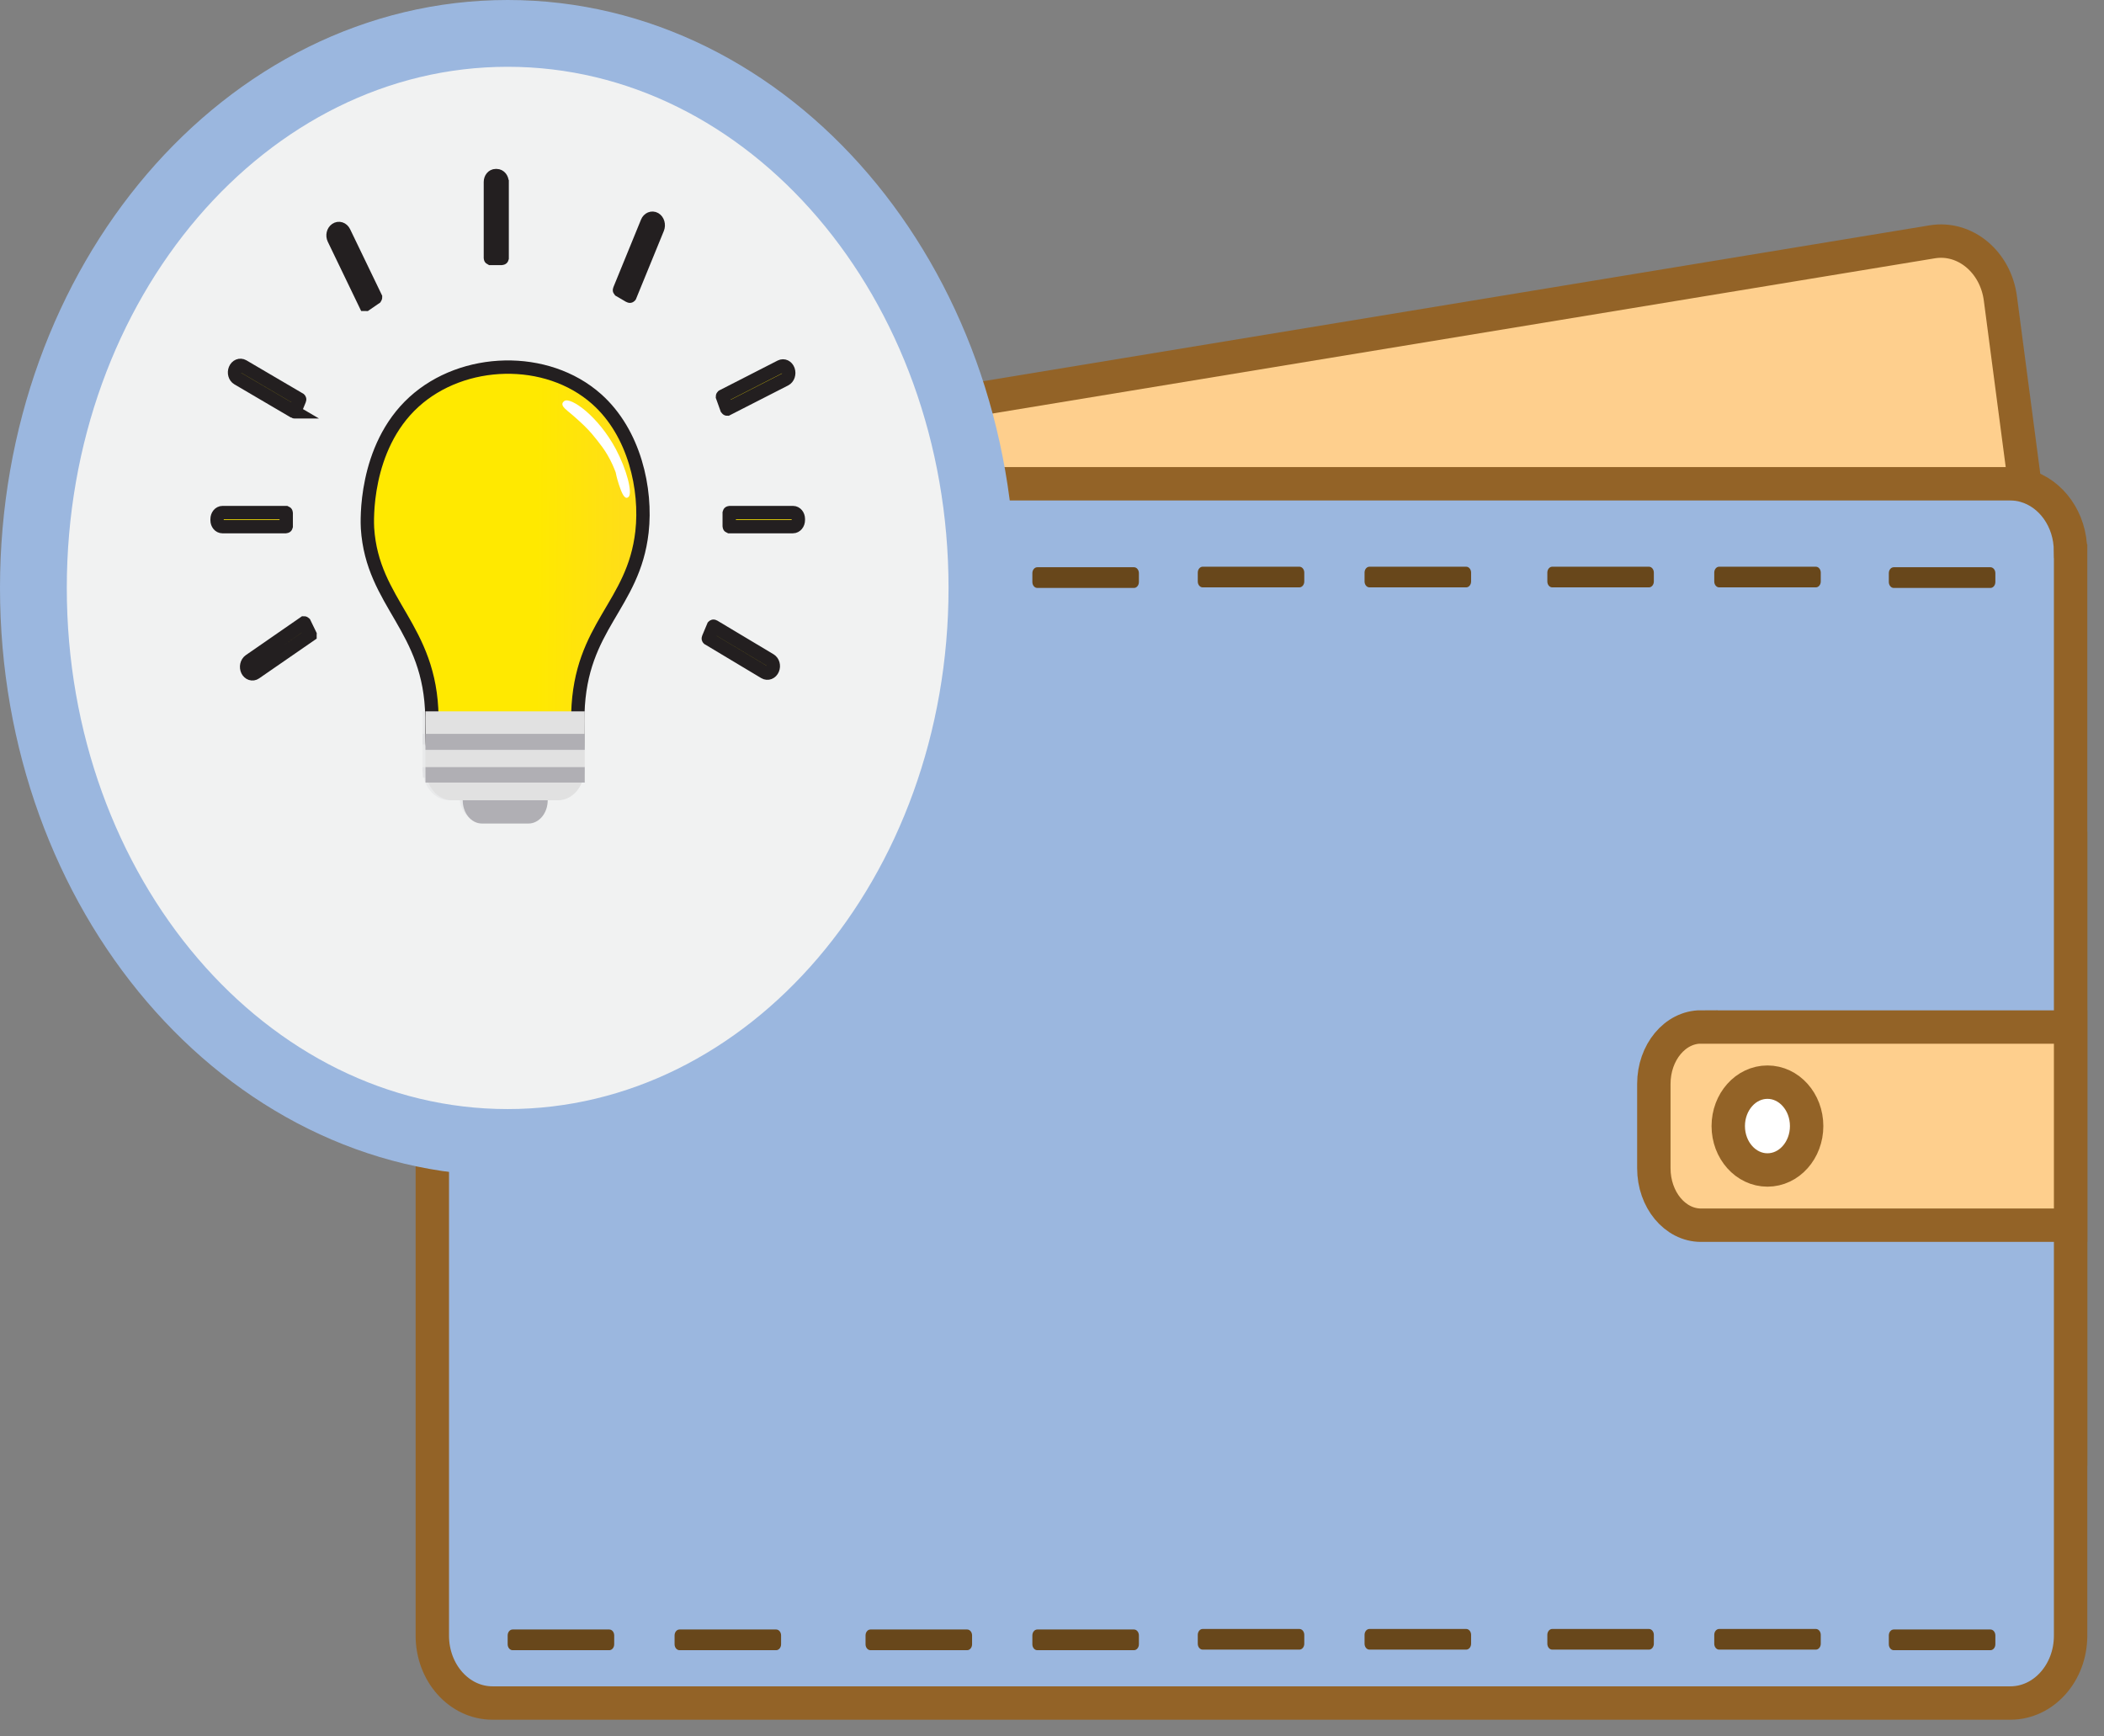 <svg width="63" height="52" viewBox="0 0 63 52" fill="none" xmlns="http://www.w3.org/2000/svg">
<rect x="0" y="0" width="63" height="52" fill="#808080" stroke="none"/>
<path d="M62 24.954V43.462L19.229 50.506C18.246 50.67 17.328 49.906 17.186 48.804L12.968 16.674C12.957 16.586 12.95 16.502 12.95 16.417V16.401C12.937 15.405 13.583 14.532 14.487 14.385L57.855 7.242C58.838 7.079 59.756 7.842 59.898 8.942L60.635 14.548L62 24.954Z" fill="#FECF8D" stroke="#936327" stroke-miterlimit="10"/>
<path d="M62 16.507V48.984C62 50.097 61.193 51 60.198 51H14.746C13.75 51 12.945 50.097 12.945 48.984V16.507C12.945 16.477 12.945 16.45 12.945 16.42V16.404C12.995 15.337 13.779 14.488 14.744 14.488H37.47H60.196C60.345 14.488 60.492 14.507 60.632 14.548C61.416 14.767 61.997 15.558 61.997 16.504L62 16.507Z" fill="#9BB7DF" stroke="#936327" stroke-miterlimit="10"/>
<path d="M18.244 16.987H15.348C15.267 16.987 15.201 17.067 15.201 17.165V17.429C15.201 17.527 15.267 17.607 15.348 17.607H18.244C18.325 17.607 18.391 17.527 18.391 17.429V17.165C18.391 17.067 18.325 16.987 18.244 16.987Z" fill="#68471B"/>
<path d="M23.241 16.987H20.346C20.265 16.987 20.199 17.067 20.199 17.165V17.429C20.199 17.527 20.265 17.607 20.346 17.607H23.241C23.322 17.607 23.388 17.527 23.388 17.429V17.165C23.388 17.067 23.322 16.987 23.241 16.987Z" fill="#68471B"/>
<path d="M28.96 16.987H26.064C25.983 16.987 25.917 17.067 25.917 17.165V17.429C25.917 17.527 25.983 17.607 26.064 17.607H28.96C29.041 17.607 29.107 17.527 29.107 17.429V17.165C29.107 17.067 29.041 16.987 28.96 16.987Z" fill="#68471B"/>
<path d="M33.955 16.987H31.059C30.978 16.987 30.912 17.067 30.912 17.165V17.429C30.912 17.527 30.978 17.607 31.059 17.607H33.955C34.036 17.607 34.102 17.527 34.102 17.429V17.165C34.102 17.067 34.036 16.987 33.955 16.987Z" fill="#68471B"/>
<path d="M38.907 16.971H36.012C35.931 16.971 35.865 17.05 35.865 17.148V17.413C35.865 17.511 35.931 17.59 36.012 17.59H38.907C38.988 17.59 39.054 17.511 39.054 17.413V17.148C39.054 17.05 38.988 16.971 38.907 16.971Z" fill="#68471B"/>
<path d="M43.902 16.971H41.006C40.925 16.971 40.859 17.05 40.859 17.148V17.413C40.859 17.511 40.925 17.59 41.006 17.59H43.902C43.983 17.59 44.049 17.511 44.049 17.413V17.148C44.049 17.05 43.983 16.971 43.902 16.971Z" fill="#68471B"/>
<path d="M49.374 16.971H46.479C46.398 16.971 46.332 17.05 46.332 17.148V17.413C46.332 17.511 46.398 17.59 46.479 17.59H49.374C49.455 17.59 49.521 17.511 49.521 17.413V17.148C49.521 17.05 49.455 16.971 49.374 16.971Z" fill="#68471B"/>
<path d="M54.372 16.971H51.477C51.395 16.971 51.33 17.05 51.33 17.148V17.413C51.33 17.511 51.395 17.59 51.477 17.59H54.372C54.453 17.59 54.519 17.511 54.519 17.413V17.148C54.519 17.05 54.453 16.971 54.372 16.971Z" fill="#68471B"/>
<path d="M59.6 16.987H56.704C56.623 16.987 56.557 17.067 56.557 17.165V17.429C56.557 17.527 56.623 17.607 56.704 17.607H59.6C59.681 17.607 59.747 17.527 59.747 17.429V17.165C59.747 17.067 59.681 16.987 59.6 16.987Z" fill="#68471B"/>
<path d="M18.244 48.798H15.348C15.267 48.798 15.201 48.878 15.201 48.976V49.24C15.201 49.338 15.267 49.418 15.348 49.418H18.244C18.325 49.418 18.391 49.338 18.391 49.24V48.976C18.391 48.878 18.325 48.798 18.244 48.798Z" fill="#68471B"/>
<path d="M23.241 48.798H20.346C20.265 48.798 20.199 48.878 20.199 48.976V49.24C20.199 49.338 20.265 49.418 20.346 49.418H23.241C23.322 49.418 23.388 49.338 23.388 49.24V48.976C23.388 48.878 23.322 48.798 23.241 48.798Z" fill="#68471B"/>
<path d="M28.96 48.798H26.064C25.983 48.798 25.917 48.878 25.917 48.976V49.24C25.917 49.338 25.983 49.418 26.064 49.418H28.96C29.041 49.418 29.107 49.338 29.107 49.24V48.976C29.107 48.878 29.041 48.798 28.96 48.798Z" fill="#68471B"/>
<path d="M33.955 48.798H31.059C30.978 48.798 30.912 48.878 30.912 48.976V49.24C30.912 49.338 30.978 49.418 31.059 49.418H33.955C34.036 49.418 34.102 49.338 34.102 49.24V48.976C34.102 48.878 34.036 48.798 33.955 48.798Z" fill="#68471B"/>
<path d="M38.907 48.782H36.012C35.931 48.782 35.865 48.861 35.865 48.959V49.224C35.865 49.322 35.931 49.401 36.012 49.401H38.907C38.988 49.401 39.054 49.322 39.054 49.224V48.959C39.054 48.861 38.988 48.782 38.907 48.782Z" fill="#68471B"/>
<path d="M43.902 48.782H41.006C40.925 48.782 40.859 48.861 40.859 48.959V49.224C40.859 49.322 40.925 49.401 41.006 49.401H43.902C43.983 49.401 44.049 49.322 44.049 49.224V48.959C44.049 48.861 43.983 48.782 43.902 48.782Z" fill="#68471B"/>
<path d="M49.374 48.782H46.479C46.398 48.782 46.332 48.861 46.332 48.959V49.224C46.332 49.322 46.398 49.401 46.479 49.401H49.374C49.455 49.401 49.521 49.322 49.521 49.224V48.959C49.521 48.861 49.455 48.782 49.374 48.782Z" fill="#68471B"/>
<path d="M54.372 48.782H51.477C51.395 48.782 51.33 48.861 51.33 48.959V49.224C51.33 49.322 51.395 49.401 51.477 49.401H54.372C54.453 49.401 54.519 49.322 54.519 49.224V48.959C54.519 48.861 54.453 48.782 54.372 48.782Z" fill="#68471B"/>
<path d="M59.6 48.798H56.704C56.623 48.798 56.557 48.878 56.557 48.976V49.24C56.557 49.338 56.623 49.418 56.704 49.418H59.6C59.681 49.418 59.747 49.338 59.747 49.24V48.976C59.747 48.878 59.681 48.798 59.6 48.798Z" fill="#68471B"/>
<path d="M50.933 30.757H62V36.691H50.933C50.154 36.691 49.521 35.927 49.521 34.985V32.459C49.521 31.518 50.154 30.754 50.933 30.754V30.757Z" fill="#FECF8D" stroke="#936327" stroke-miterlimit="10"/>
<path d="M52.923 35.037C53.571 35.037 54.096 34.448 54.096 33.722C54.096 32.996 53.571 32.407 52.923 32.407C52.275 32.407 51.749 32.996 51.749 33.722C51.749 34.448 52.275 35.037 52.923 35.037Z" fill="white" stroke="#936327" stroke-miterlimit="10"/>
<path d="M15.201 34.213C23.044 34.213 29.402 26.778 29.402 17.607C29.402 8.435 23.044 1 15.201 1C7.358 1 1 8.435 1 17.607C1 26.778 7.358 34.213 15.201 34.213Z" fill="#F1F2F2" stroke="#9BB7DF" stroke-width="2" stroke-miterlimit="10"/>
<path opacity="0.1" d="M10.916 15.817C10.907 15.661 10.796 13.413 12.309 12.036C13.775 10.699 16.282 10.625 17.774 11.948C18.915 12.96 19.279 14.657 19.135 15.929C18.884 18.147 17.29 18.733 17.216 21.358C17.195 22.089 17.308 22.482 17.012 22.905C16.253 23.988 13.76 23.928 13.039 22.804C12.781 22.403 12.851 22.029 12.844 21.473C12.81 18.782 11.063 18.087 10.916 15.817Z" fill="#A7A9AC" stroke="#231F20" stroke-width="0.2" stroke-miterlimit="10"/>
<path opacity="0.1" d="M12.651 21.303H17.421V23C17.421 23.532 17.064 23.966 16.62 23.966H13.449C13.009 23.966 12.649 23.535 12.649 23V21.303H12.651Z" fill="#A7A9AC"/>
<path opacity="0.1" d="M13.764 23.884H16.309C16.309 24.269 16.052 24.58 15.733 24.58H14.341C14.022 24.58 13.764 24.269 13.764 23.884Z" fill="#A7A9AC"/>
<path opacity="0.1" d="M17.421 22.973H12.652V23.287H17.421V22.973Z" fill="#A7A9AC"/>
<path opacity="0.1" d="M17.421 21.977H12.652V22.292H17.421V21.977Z" fill="#A7A9AC"/>
<path d="M11.004 15.817C10.995 15.661 10.884 13.413 12.396 12.036C13.863 10.699 16.37 10.625 17.862 11.948C19.003 12.96 19.367 14.657 19.223 15.929C18.972 18.147 17.378 18.733 17.303 21.358C17.283 22.089 17.396 22.482 17.1 22.905C16.341 23.988 13.848 23.928 13.127 22.804C12.869 22.403 12.939 22.029 12.932 21.473C12.898 18.782 11.151 18.087 11.004 15.817Z" fill="url(#paint0_linear_354_129)" stroke="#231F20" stroke-width="0.4" stroke-miterlimit="10"/>
<path d="M12.74 21.303H17.509V23C17.509 23.532 17.152 23.966 16.709 23.966H13.538C13.097 23.966 12.738 23.535 12.738 23V21.303H12.74Z" fill="#E1E1E1"/>
<path d="M13.855 23.966H16.4C16.4 24.351 16.142 24.662 15.823 24.662H14.431C14.112 24.662 13.855 24.351 13.855 23.966Z" fill="#B0AFB4"/>
<path d="M17.509 22.973H12.74V23.435H17.509V22.973Z" fill="#B0AFB4"/>
<path d="M17.509 21.977H12.74V22.456H17.509V21.977Z" fill="#B0AFB4"/>
<path d="M16.899 12.008C17.088 11.88 17.913 12.459 18.442 13.452C18.763 14.055 18.944 14.753 18.824 14.878C18.795 14.908 18.763 14.908 18.763 14.908C18.666 14.908 18.589 14.679 18.528 14.499C18.501 14.415 18.465 14.297 18.436 14.147C18.386 14.014 18.311 13.831 18.194 13.632C18.088 13.449 17.99 13.326 17.88 13.184C17.794 13.075 17.672 12.922 17.495 12.75C17.303 12.565 17.116 12.407 17.116 12.407C16.948 12.268 16.826 12.178 16.84 12.088C16.847 12.044 16.885 12.019 16.896 12.011L16.899 12.008Z" fill="white"/>
<path d="M10.94 9.114L9.995 7.152C9.948 7.054 9.975 6.928 10.059 6.871C10.145 6.811 10.253 6.847 10.303 6.95L11.245 8.904C11.245 8.904 11.245 8.912 11.243 8.915L10.951 9.116C10.951 9.116 10.945 9.116 10.943 9.114H10.94Z" fill="url(#paint1_linear_354_129)" stroke="#231F20" stroke-width="0.4" stroke-miterlimit="10"/>
<path d="M6.662 15.35H8.563C8.563 15.35 8.57 15.353 8.57 15.359V15.763C8.57 15.763 8.568 15.771 8.563 15.771H6.658C6.572 15.771 6.5 15.687 6.5 15.58V15.547C6.5 15.438 6.572 15.35 6.662 15.35Z" fill="url(#paint2_linear_354_129)" stroke="#231F20" stroke-width="0.4" stroke-miterlimit="10"/>
<path d="M15.036 5.458V7.731C15.036 7.731 15.034 7.739 15.029 7.739H14.69C14.69 7.739 14.684 7.736 14.684 7.731V5.45C14.684 5.343 14.754 5.259 14.842 5.259H14.871C14.961 5.259 15.034 5.346 15.034 5.455L15.036 5.458Z" fill="url(#paint3_linear_354_129)" stroke="#231F20" stroke-width="0.4" stroke-miterlimit="10"/>
<path d="M18.549 8.683L19.38 6.65C19.421 6.549 19.525 6.506 19.611 6.555C19.699 6.606 19.735 6.735 19.692 6.841L18.863 8.868C18.863 8.868 18.858 8.874 18.854 8.871L18.551 8.694C18.551 8.694 18.546 8.688 18.549 8.683Z" fill="url(#paint4_linear_354_129)" stroke="#231F20" stroke-width="0.4" stroke-miterlimit="10"/>
<path d="M8.816 12.333L7.119 11.337C7.033 11.288 6.999 11.163 7.04 11.062C7.083 10.955 7.189 10.912 7.277 10.963L8.97 11.957C8.97 11.957 8.975 11.962 8.972 11.967L8.823 12.33C8.823 12.33 8.819 12.336 8.814 12.333H8.816Z" fill="url(#paint5_linear_354_129)" stroke="#231F20" stroke-width="0.4" stroke-miterlimit="10"/>
<path d="M9.282 19.02L7.643 20.152C7.562 20.209 7.456 20.174 7.408 20.076C7.359 19.975 7.388 19.844 7.474 19.784L9.106 18.654C9.106 18.654 9.112 18.654 9.115 18.657L9.284 19.006C9.284 19.006 9.284 19.014 9.282 19.017V19.02Z" fill="url(#paint6_linear_354_129)" stroke="#231F20" stroke-width="0.4" stroke-miterlimit="10"/>
<path d="M21.639 11.864L23.377 10.975C23.465 10.931 23.564 10.977 23.603 11.084C23.641 11.193 23.601 11.318 23.508 11.365L21.774 12.251C21.774 12.251 21.767 12.251 21.765 12.248L21.632 11.877C21.632 11.877 21.632 11.869 21.636 11.867L21.639 11.864Z" fill="url(#paint7_linear_354_129)" stroke="#231F20" stroke-width="0.4" stroke-miterlimit="10"/>
<path d="M23.743 15.771H21.842C21.842 15.771 21.835 15.768 21.835 15.762V15.358C21.835 15.358 21.837 15.35 21.842 15.35H23.747C23.833 15.35 23.905 15.434 23.905 15.541V15.574C23.905 15.683 23.833 15.771 23.743 15.771Z" fill="url(#paint8_linear_354_129)" stroke="#231F20" stroke-width="0.4" stroke-miterlimit="10"/>
<path d="M21.369 18.753L23.06 19.765C23.146 19.817 23.18 19.939 23.137 20.04C23.094 20.147 22.985 20.188 22.897 20.136L21.211 19.126C21.211 19.126 21.206 19.121 21.209 19.115L21.36 18.755C21.36 18.755 21.365 18.75 21.369 18.753Z" fill="url(#paint9_linear_354_129)" stroke="#231F20" stroke-width="0.4" stroke-miterlimit="10"/>
<defs>
<linearGradient id="paint0_linear_354_129" x1="11.291" y1="17.304" x2="18.655" y2="17.349" gradientUnits="userSpaceOnUse">
<stop offset="0.65" stop-color="#FFE900"/>
<stop offset="1" stop-color="#FFDE17"/>
</linearGradient>
<linearGradient id="paint1_linear_354_129" x1="9.971" y1="7.982" x2="11.243" y2="7.982" gradientUnits="userSpaceOnUse">
<stop offset="0.65" stop-color="#FFE900"/>
<stop offset="1" stop-color="#FFDE17"/>
</linearGradient>
<linearGradient id="paint2_linear_354_129" x1="6.5" y1="15.561" x2="8.57" y2="15.561" gradientUnits="userSpaceOnUse">
<stop offset="0.65" stop-color="#FFE900"/>
<stop offset="1" stop-color="#FFDE17"/>
</linearGradient>
<linearGradient id="paint3_linear_354_129" x1="14.686" y1="6.497" x2="15.036" y2="6.497" gradientUnits="userSpaceOnUse">
<stop offset="0.65" stop-color="#FFE900"/>
<stop offset="1" stop-color="#FFDE17"/>
</linearGradient>
<linearGradient id="paint4_linear_354_129" x1="18.549" y1="7.703" x2="19.71" y2="7.703" gradientUnits="userSpaceOnUse">
<stop offset="0.65" stop-color="#FFE900"/>
<stop offset="1" stop-color="#FFDE17"/>
</linearGradient>
<linearGradient id="paint5_linear_354_129" x1="7.022" y1="11.64" x2="8.975" y2="11.64" gradientUnits="userSpaceOnUse">
<stop offset="0.65" stop-color="#FFE900"/>
<stop offset="1" stop-color="#FFDE17"/>
</linearGradient>
<linearGradient id="paint6_linear_354_129" x1="7.386" y1="19.418" x2="9.284" y2="19.418" gradientUnits="userSpaceOnUse">
<stop offset="0.65" stop-color="#FFE900"/>
<stop offset="1" stop-color="#FFDE17"/>
</linearGradient>
<linearGradient id="paint7_linear_354_129" x1="21.634" y1="11.605" x2="23.619" y2="11.605" gradientUnits="userSpaceOnUse">
<stop offset="0.65" stop-color="#FFE900"/>
<stop offset="1" stop-color="#FFDE17"/>
</linearGradient>
<linearGradient id="paint8_linear_354_129" x1="21.835" y1="15.56" x2="23.905" y2="15.56" gradientUnits="userSpaceOnUse">
<stop offset="0.65" stop-color="#FFE900"/>
<stop offset="1" stop-color="#FFDE17"/>
</linearGradient>
<linearGradient id="paint9_linear_354_129" x1="21.209" y1="19.454" x2="23.157" y2="19.454" gradientUnits="userSpaceOnUse">
<stop offset="0.65" stop-color="#FFE900"/>
<stop offset="1" stop-color="#FFDE17"/>
</linearGradient>
</defs>
</svg>
